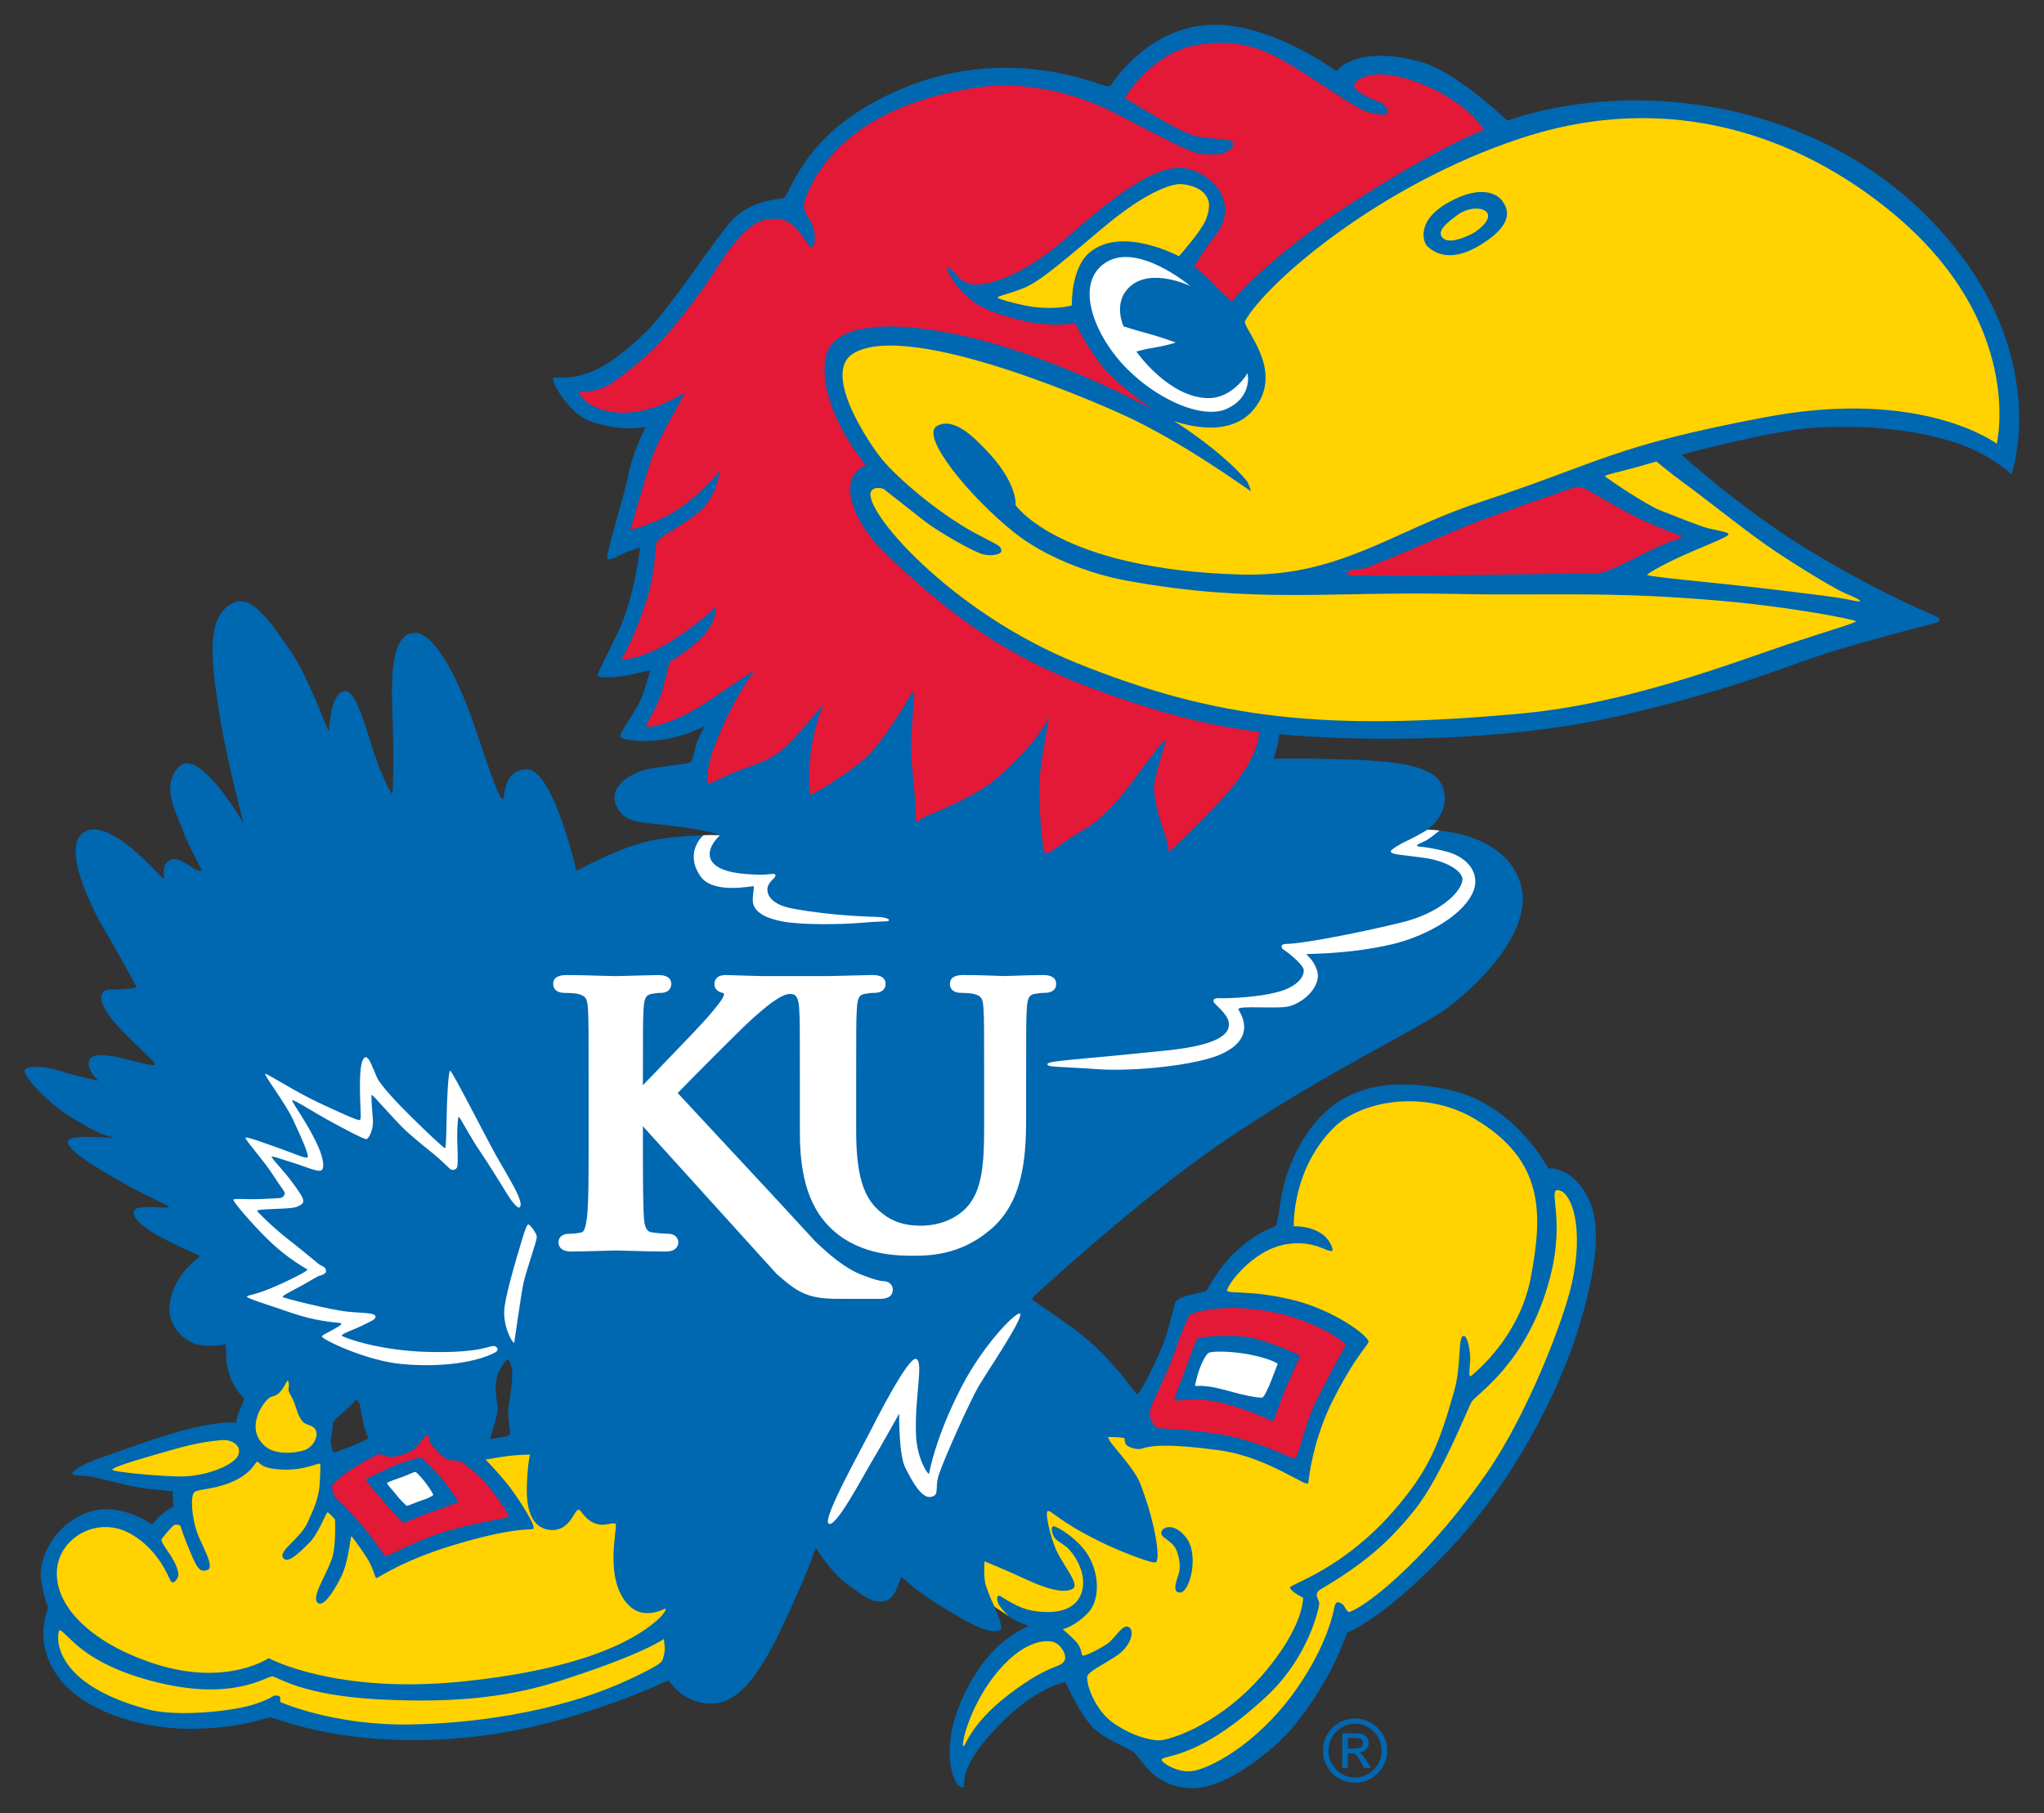 ﻿<?xml version="1.0" encoding="utf-8"?>
<!DOCTYPE svg PUBLIC "-//W3C//DTD SVG 1.1//EN" "http://www.w3.org/Graphics/SVG/1.1/DTD/svg11.dtd">
<svg version="1.1" id="Layer_1" xmlns="http://www.w3.org/2000/svg" xmlns:xlink="http://www.w3.org/1999/xlink" x="0px" y="0px"
	 width="437.889px" height="388.494px" viewBox="0 0 437.889 388.494"
	 enable-background="new 0 0 437.889 388.494" xml:space="preserve">
<rect x="0" y="0" width="437.889" height="388.494" fill="#333333" stroke="none"/>
<g>
	<defs>
		<polyline id="SVGID_1_" points="0,0 0,388.494 437.889,388.494 437.889,0 		"/>
	</defs>
	<clipPath id="SVGID_2_">
		<use xlink:href="#SVGID_1_"  overflow="visible"/>
	</clipPath>

	<path clip-path="url(#SVGID_2_)" fill="#0067B1" d="M420.665,95.476
		c-5.391-2.039-16.526-4.86-32.502-3.779c-8.854,0.598-27.899,5.722-27.899,5.722
		s12.665,11.558,26.569,20.065c15.891,9.721,27.729,14.467,28.283,14.748
		c0.562,0.281,0.322,0.896-0.009,1.116c-0.334,0.22-8.587,2.083-20.936,5.757
		c-11.423,3.41-21.146,8.253-46.474,14.124
		c-34.579,8.007-73.532,4.166-73.594,4.113c-0.053-0.053-0.22,1.389-0.498,2.61
		c-0.281,1.222-0.776,2.558-0.721,2.61c0.053,0.053,6.434-0.167,17.514,0.255
		c14.783,0.554,18.229,2.944,19.002,6.97c0.94,4.896-3.65,8.033-3.65,8.033
		s16.351-0.22,19.992,11.479c3.196,10.248-9.829,22.509-16.283,27.123
		c-6.431,4.605-30.056,15.618-52.471,31.799
		c-14.596,10.521-35.294,29.18-35.575,29.681
		c-0.278,0.501-0.442,0.334-0.108,0.721c0.328,0.387,8.291,5.265,13.113,9.703
		c4.731,4.351,9.17,10.529,9.17,10.529s0.817-0.079,4.951-9.281
		c2.106-4.693,2.836-10.063,3.39-10.731c1.14-1.362,6.17-1.89,6.504-2.224
		s2.558-5.062,6.504-8.622s6.495-4.509,8.051-5.124
		c1.562-0.606,0.144-8.728,6.12-18.598c7.119-11.76,18.029-13.465,31.061-10.811
		c14.32,2.918,21.521,16.919,21.521,16.919s5.109-0.703,8.707,6.653
		c2.561,5.238,1.945,14.52-2.555,28.644c-2.924,9.167-11.232,28.828-26.385,45.299
		C296.912,346.799,288.562,349.884,288.562,349.884s-2.88,9.439-11.065,19.617
		c-4.737,5.889-15.108,13.755-21.955,13.693
		c-8.745-0.097-11.171-6.803-12.838-7.857c-1.67-1.055-6.806-3.05-8.897-5.502
		c-3.015-3.524-5.555-9.396-5.555-9.396s-5.429,0.896-12.305,7.374
		c-12.111,11.399-8.49,15.144-9.809,15.196c-2.036,0.088-6.275-10.688,3.489-25.295
		c4.878-7.286,10.617-9.062,10.617-9.281c0-0.229-2.215-0.606-3.946-1.96
		c-1.849-1.45-2.426-2.821-2.391-2.637l-1.38-0.633c0,0,2.716,5.599,1.775,6.064
		c-2.525,1.239-7.992-2.224-12.788-5.133c-6.337-3.841-7.901-6.152-8.402-6.1
		c-0.495,0.062-0.923,4.562-3.709,5.062c-2.777,0.492-4.808-1.389-8.142-3.832
		c-3.337-2.443-6.519-7.638-6.519-7.638s-1.116,4.131-7.339,17.358
		c-6.229,13.228-10.939,16.26-15.58,16.066
		c-5.795-0.255-8.563-5.01-8.563-5.01s-19.986,9.703-41.739,12.12
		c-26.728,2.979-42.636-4.113-43.576-4.166c-0.949-0.053-5.247,2.197-16.213,2.461
		c-10.184,0.246-23.104-3.243-28.904-10.652
		c-6.105-7.805-2.473-15.24-2.473-15.24s-0.97-2.03-1.605-6.302
		c-0.398-2.672,1.254-10.055,8.836-13.685c7.395-3.533,15.012,2.109,15.012,2.109
		s0.94-1.274,2.109-2.215c1.169-0.949,2.443-1.67,2.443-1.67
		s-0.076-1.002-0.129-1.784c-0.056-0.773,0.023-1.441,0.023-1.441
		s-2.449-0.272-5.449-0.554s-9.17-2.004-11.558-2.505
		c-2.391-0.501-4.005-0.22-4.509-0.606c-0.501-0.387,1.916-2.057,5.08-3.173
		c3.173-1.107,13.351-4.948,19.881-6.548c8.367-2.039,10.008-1.23,10.008-1.23
		s0.387-1.837,0.891-2.892c0.498-1.055,0.996-2.452,0.94-2.452
		c-0.053,0-2.232-2.021-3.073-4.737c-0.855-2.804-0.744-2.505-0.873-6.82
		c0,0-2.168,0.554-5.229,0.22c-3.05-0.334-7.228-3.63-6.835-8.394
		c0.557-6.653,6.34-10.389,6.448-10.67s-2.212-0.967-7.28-3.56
		c-5.596-2.848-7.055-4.983-6.835-6.029c0.229-1.063,2.276-0.976,4.058-0.976
		c1.778,0,3.334,0.281,3.501,0c0.167-0.272-6.258-3.05-9.144-4.772
		c-2.897-1.723-12.023-6.548-12.539-9.062c-0.431-2.118,9.896-0.729,9.729-1.063
		s-1.702,0.396-10.116-5.054c-3.891-2.522-9.352-8.165-8.836-9.396
		c0.425-1.046,4.433-0.888,8.145,0.352c3.152,1.046,7.641,1.925,7.641,1.925
		s-2.777-2.452-1.948-4.447c1.301-3.12,13.315,1.898,14.01,1.002
		c0.313-0.413-2.558-2.725-6.952-7.225c-4.389-4.5-4.775-6.803-4.351-7.875
		c0.527-1.327,2.074-0.914,3.683-1.02c1.617-0.114,3.838-0.229,3.727-0.501
		c-0.111-0.281-5.335-9.729-6.952-12.393c-1.608-2.672-9.826-17.815-4.113-20.9
		c5.698-3.076,16.362,10.028,16.805,10.081c0.448,0.053-0.773-3.103,1.6-4.078
		c2.206-0.905,5.493,3.094,6.504,2.285c0.255-0.202-2.335-4.307-4.005-8.728
		c-1.603-4.254-4.6-9.58-0.744-13.474c4.354-4.386,13.816,12.138,13.816,12.138
		s-3.979-14.941-5.508-25.567c-1.441-9.976-2.537-19.248,3.551-21.788
		c4.017-1.679,8.232,5.001,12.015,10.389c3.779,5.396,7.884,17.016,8.165,17.121
		c0.281,0.114,0.158-8.262,3.56-8.499c1.89-0.141,3.665,5.168,5.446,10.995
		c2.112,6.917,4.389,11.013,4.617,11.013c0.22,0,0.387-8.78,0.053-17.235
		c-0.334-8.446-0.123-16.928,4.605-17.262c4.72-0.334,9.817,11.373,11.839,16.796
		c2.048,5.493,6.1,18.738,7.181,18.87c0.562,0.07-0.176-6.337,5.159-6.416
		c5.695-0.079,10.626,21.753,10.626,21.753s9.387-5.133,15.838-6.451
		c7.084-1.459,15.012-1.16,15.012-1.16s-1.834-0.949-9.562-1.951
		c-7.726-0.993-11.016-0.431-12.779-4.526c-1.652-3.823,2.912-6.688,6.17-7.567
		c2.487-0.677,9.167-1.187,9.782-1.626c0.612-0.448,0.914-3.155,1.403-4.412
		c0.516-1.327,1.594-3.313,1.594-3.313s-4.017,2.188-8.941,2.883
		c-5.675,0.8-8.971-0.193-9.141-0.58c-0.287-0.65,2.994-5.106,4.107-7.339
		c1.113-2.224,2.355-6.97,2.355-6.97s-3.094,0.8-5.045,1.134
		c-1.942,0.334-5.385,0.686-6.123,0.141c-0.645-0.475,4.189-8.2,5.956-13.685
		c2.499-7.77,2.979-13.922,2.979-13.922s-1.74,0.65-2.628,0.932
		s-3.806,2.109-4.359,1.608s3.718-13.729,4.553-18.229
		c0.835-4.509,3.665-10.107,3.665-10.107s-5.186,1.274-12.211-1.336
		c-4.33-1.608-8.707-9.325-7.38-9.237c6.724,0.448,11.669-2.206,19.441-9.562
		c5.238-4.939,16.181-21.955,19.093-24.609c4.673-4.245,10.061-3.964,10.611-4.28
		c1.676-0.967,4.506-15.926,28.225-24.557c18.659-6.785,34.928-1.521,40.096,0.343
		c1.081,0.387,1.749,0.123,1.749,0.123s7.532-12.366,21.231-13.034
		c12.817-0.615,27.135,9.905,27.135,9.905s4.157-5.836,18.202-1.934
		c7.418,2.048,18.387,12.542,18.387,12.542
		c27.668-9.369,66.902-4.28,91.819,22.456
		c25.477,27.343,16.207,53.367,16.207,53.367S427.04,97.875,420.665,95.476
		 M106.312,295.699c-0.448,3.05,0.536,5.555,0.272,6.899
		c-0.272,1.345-1.617,5.827-1.617,5.827s0.896-0.272,2.332-0.439
		c1.491-0.167,1.881-0.378,1.975-0.729c0.082-0.36-0.428-3.05-0.428-4.298
		c0-1.257,0.598-4.122,0.867-7.436c0.272-3.322-0.984-4.307-0.984-4.307
		S106.673,293.282,106.312,295.699z M73.793,302.423
		c-1.433,1.16-2.505,2.232-2.505,2.681c0,0.457-0.094,2.153-0.36,2.962
		c-0.272,0.8,0.267,3.041,0.624,3.138c0.36,0.088,1.887-0.633,3.586-1.257
		c1.705-0.624,3.762-1.705,3.762-1.705s-0.721-1.793-0.984-2.953
		c-0.272-1.169-0.715-3.586-0.803-4.21c-0.094-0.633-0.814-1.169-0.814-1.169
		S75.226,301.254,73.793,302.423z"/>
</g>
<path fill="#E31937" d="M360,114.82c-0.319-0.211-5.37-1.942-9.782-4.175
	c-3.586-1.819-10.521-5.871-10.521-5.871s-1.175-0.747-2.549-0.281
	c-4.796,1.644-14.124,4.904-19.283,6.785c-5.273,1.925-18.735,7.928-21.41,8.895
	c-2.672,0.958-3.595,1.626-4.456,1.661c-2.285,0.079-4.228,0.694-3.067,1.406
	c0.202,0.123,14.704,0.211,24.398,0.018c11.669-0.237,27.554-0.308,28.837-0.413
	c1.594-0.141,4.113-1.213,9.519-3.964c5.555-2.821,6.729-2.997,7.699-3.296
	C360.861,115.119,360,114.82,360,114.82"/>
<path fill="#E31937" d="M317.915,27.817c0,0-3.091-5.15-11.262-8.93
	c-5.625-2.61-9.938-3.155-12.334-2.883c-1.863,0.22-4.096,1.125-4.192,2.399
	c-0.053,0.747,1.128,1.477,2.865,2.355c2.101,1.055,3.519,1.318,3.797,1.863
	c0.272,0.545,0.773,1.811,0.319,1.863c-2.303,0.281-4.875-0.686-6.129-1.38
	c-3.226-1.793-10.74-7.102-16.11-10.143c-5.467-3.111-10.925-4.658-18.721-3.261
	c-9.524,1.696-15.167,11.285-15.167,11.285s6.079,3.779,9.858,5.801
	c3.519,1.89,5.024,2.496,7.77,2.769c2.742,0.272,5.414,0.264,5.625,1.081
	c0.176,0.694-1.257,2.399-3.322,2.417c-5.326,0.044-3.952,0.545-21.729-8.657
	c-15.782-8.165-28.916-5.757-29.186-5.713
	c-1.758,0.272-18.747,1.995-29.795,12.498c-5.953,5.651-8.147,12.023-7.98,13.122
	c0.299,2.004,1.289,2.461,1.942,4.245c0.58,1.573,0.554,4.544-0.343,4.395
	c-1.116-0.185-2.918-5.977-7.523-6.064c-2.487-0.044-5.994-0.158-12.861,10.731
	c-4.494,7.128-10.512,14.203-12.917,16.673c-2.405,2.479-9.088,7.98-11.212,8.771
	c-4.055,1.521-4.863,0.562-5.136,1.037c-0.272,0.483,1.986,3.832,8.016,4.289
	c7.857,0.598,14.15-4.359,14.499-4.175c0.135,0.07-5.297,9.211-6.773,13.228
	c-1.641,4.447-2.215,7.374-3.094,10.02c-0.817,2.479-1.292,5.08-1.819,5.95
	c-0.264,0.439,6.642-1.529,11.268-4.975c5.414-4.034,7.884-7.603,7.884-7.603
	s-0.369,5.81-4.975,9.352c-4.342,3.349-7.418,4.43-8.534,6.038
	c-0.202,0.29-0.281,6.381-1.898,11.628c-2.868,9.316-5.681,13.553-5.681,13.553
	s4.652-0.053,11.174-4.289c6.337-4.122,9.041-7.022,9.041-7.022
	s0.527,3.551-3.967,7.488c-3.756,3.296-5.47,3.867-5.856,4.377
	c-0.202,0.272-1.072,4.676-1.898,7.031c-1.21,3.48-3.34,6.24-3.032,6.68
	c0.346,0.483,6.407-0.738,13.333-5.511c4.632-3.19,9.812-6.521,9.812-6.521
	s-3.404,4.623-5.856,9.932c-3.023,6.548-4.544,10.16-4.166,14.44
	c0.026,0.246,4.257-2.127,8.086-3.445c2.953-1.02,6.472-1.96,10.45-6.442
	c2.883-3.234,6.179-7.137,6.179-7.137s-1.755,4.395-2.44,8.508
	c-0.68,4.122-0.779,10.213-0.275,10.767c0.264,0.281,10.02-5.66,13.025-9.105
	c4.729-5.414,8.78-12.955,8.78-12.955s0.272,0.422,0.349,0.905
	c0.064,0.483-0.858,9.976-0.557,13.456c0.363,4.192,0.577,5.3,0.876,10.714
	c0.079,1.441-0.091,2.487,0.249,2.689c0.349,0.211,0.841-0.527,2.212-1.151
	c1.374-0.615,10.415-3.973,15.442-8.455c8.824-7.857,10.734-12.762,10.734-12.762
	s-1.887,9.932-2.024,13.456c-0.229,5.836,0.489,15.275,1.178,15.759
	c0.686,0.483,3.683-2.373,7.462-4.535c1.854-1.063,5.432-2.944,11.382-10.995
	c3.744-5.054,6.483-8.622,6.923-8.745c0.451-0.123-2.432,7.611-2.455,10.151
	c-0.021,2.839,1.351,7.356,2.074,9.334c0.577,1.564,0.718,2.417,1.175,4.605
	c0,0,6.618-6.425,10.67-10.705c9.149-9.659,8.575-15.126,8.575-15.126
	c-13.594-1.494-26.479-5.924-34.471-8.824
	c-20.994-7.603-32.66-17.227-44.821-28.635
	c-7.049-6.618-9.384-13.342-7.884-16.813c0.879-2.039,2.927-2.865,2.927-2.865
	s-10.204-11.962-8.657-22.72c0.905-6.319,9.932-8.78,26.707-5.555
	c21.466,4.131,43.245,16.295,43.245,16.295s-8.271-5.748-11.499-10.274
	c-3.229-4.535-4.875-8.104-4.875-8.104s-5.599,0.905-11.467-0.624
	c-5.877-1.529-11.429-2.672-15.615-10.028c-1.277-2.232,0.375-1.415,2.165,0.896
	c0.132,0.167,1.444,1.345,3.305,1.441c2.329,0.132,9.413-0.984,19.951-10.213
	c10.969-9.606,20.335-16.831,26.851-14.291c6.53,2.54,8.859,8.648,5.019,13.658
	c-3.847,5.01-4.743,7.075-4.743,7.075s1.447,0.888,3.568,3.085
	c2.133,2.197,4.465,4.333,4.465,4.333s7.485-9.413,26.153-21.428
	C308.716,31.192,317.915,27.817,317.915,27.817"/>
<path fill="#E31937" d="M287.912,288.923c-0.343,0.483-3.565,6.565-5.572,10.547
	c-3.419,6.794-3.902,12.709-5.027,13.052c-0.507,0.149-6.062-3.129-14.221-4.843
	c-6.363-1.327-14.95-1.608-15.24-1.661c-0.296-0.044-0.442-0.387-0.636-0.729
	s-0.539-0.932-0.639-1.081c-0.097-0.141-0.193-0.431-0.237-0.773
	c-0.053-0.352,0.044-1.222,0.141-1.661s4.034-8.701,4.866-11.188
	c0.829-2.496,3.026-8.552,3.712-8.947c0.686-0.387,7.154-2.584,17.856-0.431
	c7.685,1.538,14.558,5.616,15.34,6.979
	C288.255,288.185,288.255,288.431,287.912,288.923 M278.487,290.531
	c-0.393-0.396-6.885-3.234-10.948-3.955c-3.858-0.686-10.6-0.053-10.942,0.149
	c-0.343,0.193-1.96,4.737-2.593,6.592s-2.549,6.346-2.391,6.592
	c0.439,0.686,4.005-0.923,10.649,0.835c5.73,1.512,10.11,3.718,10.409,3.762
	c0.29,0.044,1.368-3.665,2.733-6.891c1.084-2.566,2.689-6.152,2.883-6.442
	C278.487,290.874,278.487,290.531,278.487,290.531z"/>
<path fill="#E31937" d="M108.993,325.011c-0.539,0.439-7.567,1.222-14.713,3.524
	c-5.194,1.679-11.443,5.106-11.73,4.966c-0.284-0.141-2.534-3.999-6.577-8.464
	c-4.04-4.465-4.377-3.577-4.866-6.311c-0.111-0.65,1.881-2.47,5.183-4.5
	c3.302-2.021,4.978-2.698,4.978-2.698s0.791,0.492,2.449,0.686
	c0.967,0.105,4.154-0.853,5.212-1.881c1.392-1.371,2.077-2.936,2.733-2.769
	c0.36,0.105,0.316,0.677,0.346,1.222c0.032,0.536,2.212,2.997,3.75,3.911
	c0.659,0.387,1.506,0.053,2.874,0.501c0.439,0.149,2.408,1.556,4.356,3.507
	C105.943,319.667,109.216,324.835,108.993,325.011 M94.104,316.195
	c-1.503-1.617-3.645-3.814-3.984-3.867c-0.34-0.062-4.014,1.046-5.607,1.731
	s-6.009,2.76-6.149,2.988s2.364,2.927,3.955,4.869
	c1.494,1.802,3.847,4.324,4.104,4.386c0.255,0.053,4.298-1.74,5.947-2.276
	c1.652-0.545,5.751-2.136,5.865-2.171
	C98.347,321.829,95.59,317.786,94.104,316.195z"/>
<path fill="#FFD200" d="M258.841,42.847c-1.014-2.716-4.239-3.226-5.602-3.393
	c-1.359-0.167-6.706,0.677-17.238,9.598c-10.535,8.921-13.761,11.47-16.652,12.656
	c-2.883,1.187-5.941,1.784-5.599,2.118c0.334,0.343,5.347,1.679,7.726,1.96
	c5.186,0.589,8.145-0.334,8.145-0.334s-0.243-7.91,3.747-11.303
	c6.908-5.88,19.195,0.765,19.195,0.765s4.509-5.08,5.607-7.479
	C259.523,44.464,258.841,42.847,258.841,42.847"/>
<path fill="#FFD200" d="M354.847,98.886c0,0-2.792,0.817-4.884,1.397
	c-2.095,0.58-6.284,1.512-6.17,1.74c0.114,0.237,8.842,6.17,11.865,7.33
	c3.032,1.169,8.382,3.375,10.245,3.841c1.857,0.466,4.415,0.817,4.415,1.283
	s-3.489,1.854-8.142,3.841c-4.655,1.969-9.305,4.535-9.305,4.887
	c0,0.343,15.003,1.74,22.219,2.558c7.216,0.809,16.409,1.978,18.732,2.329
	c2.326,0.343,4.77,1.046,4.655,0.694c-0.12-0.352-0.932-0.694-3.375-1.749
	c-2.443-1.046-11.751-6.75-16.872-10.354C373.113,113.08,364.5,106.216,361.125,103.772
	C357.759,101.329,354.847,98.886,354.847,98.886"/>
<path fill="#FFD200" d="M267.308,103.403c-0.595-1.107-6.044-6.979-15.853-13.228
	c0,0,11.294,4.482,17.051-2.347c7.11-8.446-2.569-17.648-1.767-19.072
	c4.667-8.235,28.682-29.083,58.983-39.103
	c32.487-10.749,60.261-0.053,79.544,15.829
	c28.755,23.687,22.506,49.605,22.506,49.605s-15.885-12.059-49.562-5.695
	c-32.906,6.223-34.778,9.527-61.614,18.369
	c-18.193,5.985-29.73,15.952-50.795,15.354
	c-38.842-1.099-48.234-14.871-48.234-14.871s0.592-4.922-6.879-12.393
	c-1.825-1.828-6.29-6.627-9.943-4.588c-3.785,2.118,7.049,15.311,16.646,22.931
	c6.202,4.931,15.694,8.745,24.205,10.274c27.352,4.931,43.063,2.215,70.415,2.804
	c19.368,0.422,32.695-0.677,57.419,1.538c14.502,1.301,28.187,3.981,28.187,4.324
	s-6.715,2.276-14.599,4.922c-11.643,3.911-34.295,12.691-56.61,14.783
	c-42.513,3.99-66.056,1.187-95.599-10.705
	c-27.431-11.039-46.453-33.372-44.156-36.914c0.747-1.143,2.628-0.457,2.628-0.457
	s5.774,4.509,8.663,6.803c2.886,2.285,10.717,6.768,12.659,7.216
	c2.206,0.51,3.946-0.141,3.911-0.677c-0.097-1.274-0.311-1.011-5.695-3.911
	c-7.564-4.078-16.371-11.558-19.89-15.803
	c-2.382-2.892-13.104-18.457-6.1-22.667
	c12.331-7.427,55.494,12.041,58.887,13.667
	c8.93,4.263,17.209,9.589,26.276,15.873
	C267.993,105.267,267.724,104.186,267.308,103.403 M310.415,43.312
	c-7.289,4.017-5.438,8.78-4.626,9.457c0.809,0.677,4.236,4.21,11.654-0.457
	c7.418-4.658,5.3-7.884,4.535-9.062C320.909,41.599,317.443,39.437,310.415,43.312z
	"/>
<path fill="#FFD200" d="M312.293,46.028c-2.232,1.652-4.597,3.437-3.27,4.896
	c1.333,1.459,4.729-0.035,6.188-0.747s4.38-3.076,3.401-4.57
	C317.733,44.279,314.528,44.385,312.293,46.028"/>
<path fill="#FFD200" d="M332.068,273.744c-4.772,18.29-15.7,24.891-16.77,26.587
	c-0.835,1.318-6.521,16.084-12.252,23.238
	c-5.669,7.066-10.866,11.514-20.171,17.024c-1.644,0.984-0.188,2.259-0.252,3.085
	c-0.056,0.809-2.165,11.373-11.443,19.96
	c-14.188,13.14-21.29,12.322-22.292,13.324c-0.439,0.448,2.953,2.892,6.346,2.575
	c3.296-0.308,13.764-5.265,22.368-17.402c6.847-9.668,8.121-17.06,8.232-17.587
	c0.246-1.195,0.627-1.564,1.752-0.826c0.457,0.299,0.984,1.898,1.512,1.696
	c4.711-1.74,17.736-12.832,29.496-29.9
	c8.578-12.428,16.392-32.493,18.185-40.702c2.517-11.496,0.067-18.896-2.637-19.723
	C331.181,254.197,335.517,260.543,332.068,273.744"/>
<path fill="#FFD200" d="M225.782,351.888c-1.16-0.431-5.795-0.905-11.76,5.968
	c-5.971,6.882-8.121,15.688-7.682,16.269c0.439,0.589,1.096-4.438,9.976-11.171
	c8.886-6.732,10.705-5.282,11.76-7.172
	C228.586,354.858,227.528,352.547,225.782,351.888"/>
<path fill="#FFD200" d="M61.655,295.787c-0.211,0.053-1.125,2.312-2.25,3.006
	c-1.134,0.703-1.239,0.158-2.314,1.292c-1.078,1.134-4.518,6.188-0.27,9.844
	c2.312,1.986,6.724,1.397,8.438,0.809s3.085-2.874,2.367-4.307
	c-0.639-1.292-2.042-0.756-3.009-2.092c-0.967-1.345-1.181-2.962-1.828-4.359
	s-1.081-1.784-0.97-2.417C62.033,296.323,61.655,295.787,61.655,295.787"/>
<path fill="#FFD200" d="M47.619,308.584c-1.772,0.167-4.729,0.378-10.213,1.934
	s-13.339,3.771-13.339,4.412c0,0.527,11.335,1.529,15.167,1.45
	c5.106-0.105,11.021-2.47,11.83-4.623
	C51.87,309.604,49.397,308.426,47.619,308.584"/>
<path fill="#FFD200" d="M71.771,325.573c0,0-1.345-1.503-1.617-1.503
	c-0.267,0-2.039,4.79-3.973,6.618c-1.942,1.828-4.518,4.623-5.54,3.12
	c-1.025-1.512,3.703-4.14,5.215-7.479c1.506-3.331,2.575-5.537,2.684-9.193
	c0.111-3.656,0.217-3.445-0.161-3.498c-0.372-0.053-3.278,1.345-7.26,1.283
	c-5.382-0.07-5.484-1.608-5.968-1.714s-1.025,2.628-6.021,4.57
	c-3.92,1.512-6.935,1.292-7.585,2.048c-0.642,0.756-0.65,4.676,0.697,8.596
	c0.932,2.725,3.932,7.427,2.159,8.016c-1.863,0.633-2.373-0.809-4.254-5.37
	c-1.269-3.085-1.345-3.929-1.556-4.148c-0.22-0.211-0.973-0.316-1.348-0.105
	c-0.381,0.22-2.37,2.584-2.637,3.015c-0.27,0.431,1.342,2.522,1.989,3.551
	c0.647,1.02,2.101,3.647,1.45,4.729c-0.642,1.081-1.072,1.178-1.45,0.703
	c-0.378-0.483-2.429-6.636-8.552-10.116c-6.987-3.981-15.041,0.633-15.809,7.312
	c-0.885,7.69,6.82,15.943,20.865,20.505c15.381,4.992,24.466-1.195,24.466-1.195
	s14.309,7.796,41.522,5.001c27.85-2.865,37.377-9.791,40.444-12.103
	c2.962-2.232,3.331-3.604,2.953-3.498c-0.369,0.114-4.465,2.426-7.632-0.589
	c-5.701-5.405-2.423-17.147-2.959-17.587c-0.539-0.431-2.004,0.431-3.656,0.114
	c-2.804-0.545-3.762-3.234-4.307-3.173c-0.967,0.105-1.828,4.781-6.126,4.351
	c-3.498-0.352-5.115-3.656-4.931-9.413c0.158-4.86,0.677-6.724,0.677-6.724
	s-2.206,0-4.465,0.272c-2.259,0.264-5.054,0.809-5.054,0.809
	s3.445,3.498,5.596,6.451c2.147,2.962,4.942,7.409,4.679,8.288
	c-0.158,0.527-3.067-0.65-16.942,3.507c-10.919,3.27-16.295,7.031-16.67,7.137
	c-0.381,0.105-0.7-2.259-2.209-4.518c-1.5-2.259-3.009-4.412-3.223-4.412
	c-0.217,0-0.489,5.309-2.238,8.771c-1.852,3.656-3.832,6.328-4.913,5.484
	c-1.509-1.187,1.556-5.484,2.953-9.36
	C72.062,331.392,71.771,325.573,71.771,325.573"/>
<path fill="#FFD200" d="M142.233,351.193c0,0-4.438,3.313-22.456,9.035
	c-9.46,2.997-20.786,4.896-38.892,3.902c-16.163-0.896-21.141-4.658-22.465-4.904
	c-1.222-0.229-8.443,5.748-26.358,0.861c-14.484-3.946-17.253-9.844-19.245-10.793
	c-0.478-0.229-3.264,11.153,18.926,17.016c6.07,1.6,17.599,0.439,22.23-0.958
	c3.771-1.134,4.447-1.942,4.77-1.995c0.539-0.097,1.269,0,1.269,0.36
	c0,0.369,0.044,1.002,0.044,1.002s11.347,5.08,27.861,4.808
	s34.037-3.586,46.925-9.668c6.419-3.023,6.853-3.63,7.075-4.131
	c0.229-0.501,0.545-1.942,0.501-2.584
	C142.374,352.512,142.233,351.193,142.233,351.193"/>

<path fill="#FFD200" d="M314.956,290.654c-0.1-1.758-0.633-4.456-1.4-4.395
	c-1.295,0.088-0.419,6.082-1.992,11.689c-3.349,11.979-5.619,16.989-12.023,24.662
	c-11.435,13.737-23.449,16.901-23.194,17.604c0.354,0.993,2.821,2.136,2.821,2.136
	s0.158,4.359-4.928,11.689c-9.633,13.904-21.598,18.176-25.219,18.835
	c-1.731,0.308-6.732-0.738-11.074-4.096c-2.751-2.136-5.062-6.671-5.045-9.396
	c0.009-1.134,3.58-2.733,6.422-4.658c2.692-1.819,3.853-5.001,2.637-5.968
	c-1.412-1.125-2.977,2.382-4.945,3.621c-1.963,1.248-5.054,2.83-5.212,2.268
	c-0.255-0.888-0.176-1.802-1.74-3.349c-1.251-1.239-2.391-2.171-2.391-2.171
	s2.848-0.677,5.599-3.727c2.168-2.391,2.399-7.62,0-11.856
	c-2.092-3.7-6.794-6.478-7.523-6.478c-0.721,0-0.413,1.503,0.1,2.329
	c0.521,0.826,1.28,1.028,2.581,2.057c1.283,1.011,4.456,5.194,3.41,9.396
	c-0.686,2.751-3.12,4.79-8.083,4.579c-3.938-0.167-5.93-1.195-9.478-3.428
	c-0.404-0.255-1.02,0.149-0.401,1.626c0.437,1.02,2.291,2.76,2.291,2.76
	s-1.74-1.195-2.259-1.512c-0.519-0.308-0.896-0.65-0.896-0.65
	s-1.034-2.118-1.796-4.421c-0.586-1.758-0.296-5.229-0.296-5.229
	s4.298,1.723,8.915,3.876c5.432,2.522,8.54,2.9,10.025,1.96
	c1.485-0.949-2.145-4.975-3.665-8.455c-1.28-2.918-2.364-7.98-1.74-8.156
	c0.817-0.237,2.127,2.092,11.399,6.645c3.173,1.564,10.679,4.632,11.73,4.342
	c0.996-0.281,0.231-7.567-3.258-16.752c-1.494-3.946-7.312-9.308-6.885-10.099
	c0.021-0.035,3.475,0.026,3.475,0.316c0-0.053-0.026,1.011,0.463,1.459
	c0.337,0.308,2.095,1.09,3.272,0.694c1.898-0.642,5.695-1.125,16.655,0.387
	c10.277,1.415,18.835,8.191,18.967,6.996c0.466-4.21,1.898-10.986,5.194-17.561
	c5.001-9.984,7.989-12.261,7.714-12.858c-0.809-1.784-7.907-6.671-15.668-8.666
	c-9.053-2.329-14.212-1.389-14.625-2.118c-0.34-0.615,5.098-8.692,12.65-9.958
	c6.012-1.011,8.842,1.819,9.85,1.424c0.343-0.132-0.322-2.215-1.96-3.463
	c-2.672-2.03-6.258-1.802-6.258-1.802s-0.507-12.375,8.842-21.401
	c5.423-5.247,18.844-8.183,29.9-1.635c14.95,8.859,14.643,20.259,12.023,34.058
	c-2.065,10.837-9.281,18.132-12.744,21.015
	C314.376,295.506,315.062,292.412,314.956,290.654 M248.81,328.28
	c-0.36,1.336,2.417,1.661,3.313,4.122c0.932,2.549,0.548,4.025,0.524,4.315
	c-0.094,0.896-1.948,4.5,0.091,4.544c2.197,0.053,4.181-8.095,1.424-11.707
	C251.698,326.329,249.135,327.041,248.81,328.28z"/>
<path fill="#FFFFFF" d="M254.997,61.286c0,0-11.057-9.334-17.956-5.124
	c-7.216,4.403-2.528,16.014,4.544,23.01c6.926,6.855,16.289,10.67,21.199,8.438
	c5.704-2.593,4.477-7.646,4.477-7.646s-3.135,5.484-8.581,5.344
	c-8.44-0.22-15.22-9.958-15.22-9.958s1.312-0.475,4.181-0.932
	c2.303-0.369,4.257-1.02,4.257-1.02s-3.188-1.169-5.777-1.872
	c-2.663-0.712-5.405-1.582-5.405-1.582s-2.546-5.309,1.591-8.736
	C246.92,57.393,254.997,61.286,254.997,61.286"/>
<path fill="#FFFFFF" d="M273.709,292.289c-0.176-0.448-3.472-1.696-7.444-2.276
	c-3.964-0.58-6.814-0.404-7.304-0.132c-0.492,0.264-1.21,1.512-1.79,2.944
	c-0.574,1.424-1.154,3.832-1.154,4.096c0,0.272,1.38-0.483,6.773,1.028
	c5.396,1.512,7.312,1.6,7.667,1.512c0.36-0.088,1.292-2.092,1.916-3.7
	C272.997,294.161,273.709,292.289,273.709,292.289"/>
<path fill="#FFFFFF" d="M308.399,177.961c0,0-0.905-0.088-1.236-0.114
	c-0.398-0.035-1.321-0.053-1.321-0.053s-3.085,1.793-4.377,2.355
	s-3.533,1.907-3.516,2.259c0.035,0.756,1.989,0.686,7.157,1.415
	c5.062,0.721,8.391,2.997,8.188,4.781c-0.296,2.646-4.939,7.04-12.794,9
	c-7.852,1.951-21.044,4.614-24.926,4.658c-1.488,0.009-1.058,0.993-0.53,1.283
	c0.53,0.299,4.122,3.023,4.254,4.307c0.138,1.301-1.192,3.454-5.212,4.614
	c-4.605,1.327-11.502,1.494-12.858,1.424c-1.362-0.07-1.362,0.527-1.195,0.896
	c0.161,0.36,3.015,2.549,3.217,4.342c0.193,1.793-0.65,4.641-13.157,5.95
	c-19.433,2.039-25.655,2.188-25.69,2.936c-0.035,0.729,1.934,0.466,10.638,1.09
	c7.925,0.562,21.407-0.844,26.648-3.252c8.092-3.709,3.627-9.246,3.609-9.58
	c-0.026-0.923,8.689,0.044,11.074-0.686c3.463-1.063,6.75-4.605,5.801-7.567
	c-0.832-2.575-2.224-3.243-2.291-3.507c-0.059-0.264,8.03,0.185,18.27-2.153
	c6.094-1.397,14.581-5.476,17.235-10.811c2.124-4.271-1.028-7.919-5.537-9.079
	s-6.144-0.967-6.267-1.195c-0.193-0.36,1.301-0.773,2.021-1.222
	C306.864,179.271,308.399,177.961,308.399,177.961"/>
<path fill="#FFFFFF" d="M150.683,178.989c0,0,0.718-0.053,1.544-0.053
	c0.835,0,2.021,0.053,2.021,0.053s-3.442,2.997-1.749,5.581
	c1.696,2.575,7.178,2.751,9.835,2.856c2.569,0.097,3.519-0.439,3.762,0.026
	c0.281,0.527-0.879,0.993-1.485,2.215c-0.609,1.222-0.202,4.025,5.127,5.01
	c9.029,1.67,16.939,1.74,18.454,1.819c1.521,0.079,2.25,0.431,2.25,0.606
	c0,0.536-0.316,0.158-5.815,0.633c-4.699,0.404-13.137,0.483-17.109-0.299
	c-5.232-1.037-6.146-2.988-6.246-4.324c-0.079-1.063,0.334-3.059,0.202-3.208
	c-0.123-0.158-8.733,1.854-11.452-2.18
	C146.511,182.522,150.683,178.989,150.683,178.989"/>
<path fill="#FFFFFF" d="M205.928,297.29c-5.52,10.705-6.812,18.079-6.891,18.475
	c-0.097,0.492-2.54-2.936-2.786-8.112c-0.393-8.112,1.714-15.882,0-16.462
	c-1.626-0.562-8.402,12.7-10.257,16.365c-1.863,3.665-9.773,17.833-8.508,18.914
	c1.45,1.23,7.433-10.213,9.088-12.955c1.591-2.61,6.064-10.6,6.064-10.6
	s-0.149,8.745,1.318,11.628c1.462,2.883,3.472,6.601,5.47,6.214
	c2.004-0.396,0.686-1.723,1.764-4.939c1.072-3.226,6.592-15.592,8.499-18.817
	s9.088-13.781,8.895-15.39C218.426,280.301,210.955,287.543,205.928,297.29"/>
<path fill="#FFFFFF" d="M106.251,247.553c-2.347-4.228-9.381-18.07-9.8-18.114
	c-0.422-0.044-0.721,6.741-0.759,9.633c-0.041,2.892-0.129,6.829-0.334,6.952
	c-0.211,0.132-4.321-3.814-7.257-6.706c-2.933-2.883-6.618-6.785-7.374-8.499
	c-0.756-1.723-1.676-4.482-2.432-4.271c-1.049,0.29-1.251,3.516-1.172,7.699
	c0.088,4.192,0.334,5.493-0.044,5.748c-0.378,0.246-5.045-1.969-8.842-3.735
	c-4.778-2.215-11.021-6.24-11.399-6.161c-0.457,0.105,4.28,6.249,5.912,9.765
	c1.928,4.148,3.642,7.963,3.097,8.174c-0.542,0.211-3.097-0.958-6.325-2.092
	c-3.223-1.134-6.665-2.435-6.914-2.136c-0.252,0.29,3.891,4.86,5.818,7.875
	s2.587,3.612,2.587,4.034c0,0.413-0.527,0.949-0.946,0.993
	c-0.416,0.044-3.062,0.211-5.197,0.255s-4.564-0.176-4.86,0.079
	c-0.29,0.255,3.973,5.212,7.251,8.429c4.649,4.562,8.467,6.363,8.587,6.574
	c0.132,0.211-2.259,1.494-5.188,2.848c-6.413,2.979-7.626,2.479-7.758,2.979
	c-0.082,0.343,5.423,2.013,9.393,3.401c5.15,1.802,9.387,2.083,10.515,2.215
	c1.134,0.132-1.052,1.169-1.758,1.591c-0.712,0.422-2.101,1.002-2.101,1.301
	c0,0.58,9.457,5.256,17.373,5.933c8.3,0.721,15.683-0.378,19.717-2.496
	c0.8-0.422,0.756-1.046-0.041-1.345c-1.005-0.369-2.35,1.503-14.25,1.222
	c-10.6-0.255-18.185-3.103-18.521-3.48c-0.287-0.325,2.895-1.424,4.274-2.136
	c1.386-0.721,3.103-1.266,2.936-2.013c-0.193-0.844-3.091-0.677-6.079-1.011
	c-3.814-0.413-13.617-2.892-13.828-3.138c-0.211-0.255,2.93-1.767,4.482-2.646
	c1.556-0.879,3.059-1.846,3.521-1.925c0.46-0.088,1.251-0.457,1.301-0.844
	c0.126-1.002-0.841-1.169-1.301-1.459c-0.463-0.29-2.068-1.775-7.166-5.783
	c-3.146-2.479-6.12-5.493-6.287-5.783c-0.167-0.299,2.646-0.378,4.822-0.466
	c2.174-0.079,3.308-0.211,3.896-0.501c0.586-0.29,1.213-0.545,1.172-1.257
	c-0.038-0.712-1.09-2.224-2.93-4.649c-1.354-1.784-3.938-4.491-3.858-4.737
	c0.088-0.246,1.969,0.501,4.485,1.257c2.511,0.756,5.517,2.171,6.229,1.626
	s0.404-2.927-1.371-6.442c-2.47-4.904-5.197-8.332-4.904-8.543
	c0.29-0.211,4.658,2.593,7.55,4.184c2.886,1.591,7.787,4.228,8.332,4.14
	s1.521-2.127,1.389-4.017c-0.126-1.881-0.46-5.317-0.246-5.449
	c0.202-0.123,5.273,5.871,7.576,7.919c2.306,2.057,4.696,3.938,5.827,4.86
	c1.134,0.923,2.936,2.689,3.349,3.067c0.425,0.378,1.345,0.29,1.556-0.466
	s0.041-4.482,0-5.739c-0.044-1.257,0.079-4.781,0.29-4.948
	s2.391,4.192,4.526,7.295c1.477,2.136,4.693,7.295,5.616,8.842
	c0.923,1.556,2.408,3.568,2.897,3.27
	C112.623,257.889,108.507,251.622,106.251,247.553"/>
<path fill="#FFFFFF" d="M90.976,317.479c-0.686-0.888-1.679-1.907-1.907-2.057
	c-0.229-0.141-1.989,0.773-2.795,1.028c-0.791,0.255-3.182,1.116-3.354,1.31
	c-0.164,0.193,1.312,1.679,1.825,2.364c0.51,0.686,2.162,2.531,2.47,2.558
	c0.132,0.018,2.109-0.853,3.19-1.195c1.081-0.334,2.077-0.8,2.391-1.107
	C92.944,320.229,91.661,318.357,90.976,317.479"/>
<path fill="#FFFFFF" d="M110.159,287.78c-0.683-0.343-2.596-4.14-2.057-7.831
	c0.533-3.691,2.654-10.714,3.281-12.779c0.639-2.109,1.348-4.729,1.775-4.781
	c0.431-0.053,1.846,1.986,1.846,2.672c0,0.905-2.338,7.383-2.874,9.949
	C111.604,277.576,110.159,287.78,110.159,287.78"/>
<path fill="#0067B1" d="M290.306,368.244c1.228,0,2.37,0.308,3.428,0.932
	c1.066,0.615,1.904,1.45,2.52,2.514s0.923,2.206,0.923,3.437
	s-0.302,2.382-0.914,3.445c-0.618,1.055-1.456,1.89-2.517,2.505
	s-2.212,0.923-3.439,0.923c-1.242,0-2.391-0.299-3.448-0.914
	c-1.063-0.615-1.901-1.45-2.517-2.514c-0.612-1.063-0.92-2.215-0.92-3.445
	c0-1.239,0.308-2.382,0.923-3.445s1.459-1.898,2.522-2.514
	C287.927,368.552,289.072,368.244,290.306,368.244 M290.306,369.369
	c-1.567,0-2.912,0.562-4.02,1.688c-1.116,1.125-1.67,2.479-1.67,4.069
	s0.554,2.944,1.661,4.069c1.11,1.116,2.452,1.679,4.028,1.679
	c1.564,0,2.906-0.562,4.014-1.688s1.664-2.479,1.664-4.061
	c0-1.591-0.557-2.944-1.67-4.069C293.203,369.932,291.864,369.369,290.306,369.369z
	 M288.756,378.853h-1.192v-7.427h2.543c0.899,0,1.532,0.07,1.901,0.22
	c0.372,0.141,0.668,0.378,0.888,0.721c0.229,0.334,0.334,0.694,0.334,1.072
	c0,0.571-0.193,1.046-0.58,1.433c-0.396,0.396-0.896,0.615-1.518,0.668
	c0.278,0.114,0.533,0.299,0.779,0.571c0.237,0.264,0.554,0.694,0.923,1.301
	l0.896,1.441h-1.459l-0.647-1.16c-0.469-0.835-0.838-1.371-1.102-1.617
	c-0.264-0.255-0.624-0.369-1.066-0.369h-0.7V378.853z M288.756,372.419v2.259
	h1.444c0.621,0,1.066-0.088,1.351-0.272c0.281-0.185,0.425-0.475,0.425-0.87
	c0-0.404-0.141-0.703-0.416-0.87c-0.272-0.158-0.756-0.246-1.447-0.246H288.756z"/>
<path fill="#FFFFFF" d="M217.037,209.092c0,0-2.083,0.062-2.106,0.062
	c-0.029,0-0.196-0.009-0.196-0.009c-4.184-0.176-6.894-0.211-8.429-0.211
	c-1.863,0-2.807,0.65-2.807,1.916c0,0.571,0.24,1.907,2.508,1.907
	c0.888,0,1.986,0.088,2.396,0.185c1.778,0.387,2.156,0.905,2.285,3.146
	c0.146,2.364,0.146,4.412,0.146,15.812v9.36c0,7.778-0.293,14.01-3.976,17.701
	c-3.331,3.322-7.734,3.683-9.472,3.683c-2.561,0-5.584-0.334-8.572-2.786
	c-3.243-2.646-5.396-6.627-5.396-17.473v-10.485c0-11.399,0-13.447,0.149-15.812
	c0.149-2.549,0.671-2.927,1.767-3.129c0.853-0.141,1.23-0.202,1.942-0.202
	c2.268,0,2.443-1.459,2.443-1.907c0-1.916-2.177-1.916-2.892-1.916l-5.511,0.132
	l-3.7,0.088l-14.385,0.009l-4.274-0.123l-3.46-0.105
	c-2.121,0-2.438,1.204-2.438,1.916c0,1.529,1.406,1.837,1.942,1.96
	c0.009,0,0.035,0.009,0.062,0.009c0.009,0.044,0.026,0.114,0.026,0.281
	c0,0.756-1.673,2.725-3.149,4.465l-0.316,0.369
	c-1.28,1.503-5.736,6.135-9.665,10.213c-1.614,1.67-3.085,3.199-4.228,4.395
	c0-0.167,0-0.589,0-0.589c0-11.426,0-13.482,0.149-15.847
	c0.149-2.558,0.677-2.936,1.767-3.138c0.832-0.141,1.222-0.211,1.881-0.211
	c2.174,0,2.285-1.591,2.285-1.907c0-1.266-0.949-1.916-2.812-1.916l-5.314,0.132
	l-3.773,0.097l-3.313-0.079c-2.145-0.07-4.802-0.149-7.204-0.149
	c-2.886,0-2.886,1.441-2.886,1.916c0,0.571,0.246,1.907,2.511,1.907
	c1.066,0,2.2,0.088,2.631,0.193c1.767,0.378,2.162,0.932,2.297,3.146
	c0.152,2.373,0.152,4.43,0.152,15.855v13.219c0,6.855,0,12.771-0.369,15.847
	c-0.296,2.145-0.612,2.953-1.201,3.067c-0.853,0.193-1.626,0.281-2.452,0.281
	c-2.268,0-2.443,1.397-2.443,1.828c0,0.598,0.267,1.986,2.739,1.986
	c1.726,0,3.984-0.07,5.971-0.132l3.498-0.088l3.366,0.079
	c2.188,0.062,4.904,0.141,7.444,0.141c2.537,0,2.663-1.652,2.663-1.986
	c0-0.879-0.694-1.828-2.215-1.828c-0.917,0-2.534-0.149-3.501-0.299
	c-0.419-0.062-1.456-0.229-1.641-2.909c-0.229-3.19-0.229-9.123-0.229-15.987
	c0,0,0-1.942,0-3.832c1.775,1.96,28.608,31.605,28.608,31.605l0.056,0.044
	c3.328,2.953,5.602,4.772,10.008,5.186c1.626,0.149,3.006,0.149,5.291,0.149
	h6.539c0.832,0,3.032,0,3.032-1.978c0-0.923-0.677-1.846-2.212-1.846
	c-0.53,0-2.007-0.36-4.529-1.362c-3.604-1.406-7.031-4.412-9.905-7.172
	c-0.062-0.062-8.701-9.439-8.701-9.439s-16.866-18.149-20.739-22.307
	c3.504-3.621,13.119-13.28,15.352-15.328c3.19-2.918,6.715-5.906,8.692-5.906
	c0.949,0,1.819,0.229,1.986,3.103c0.149,2.364,0.149,4.421,0.149,15.812v10.934
	c0,9.817,2.25,16.427,7.075,20.769c6.064,5.484,14.045,5.484,17.455,5.484
	c4.544,0,10.521-0.642,16.392-5.687c6.633-5.687,7.547-14.651,7.547-23.493v-8.007
	c0-11.399,0-13.447,0.144-15.812c0.149-2.549,0.677-2.927,1.767-3.129
	c0.853-0.141,1.23-0.202,1.942-0.202c2.25,0,2.584-1.195,2.584-1.907
	c0-1.266-0.94-1.916-2.804-1.916C221.555,208.934,218.944,209.03,217.037,209.092"/>
</svg>
